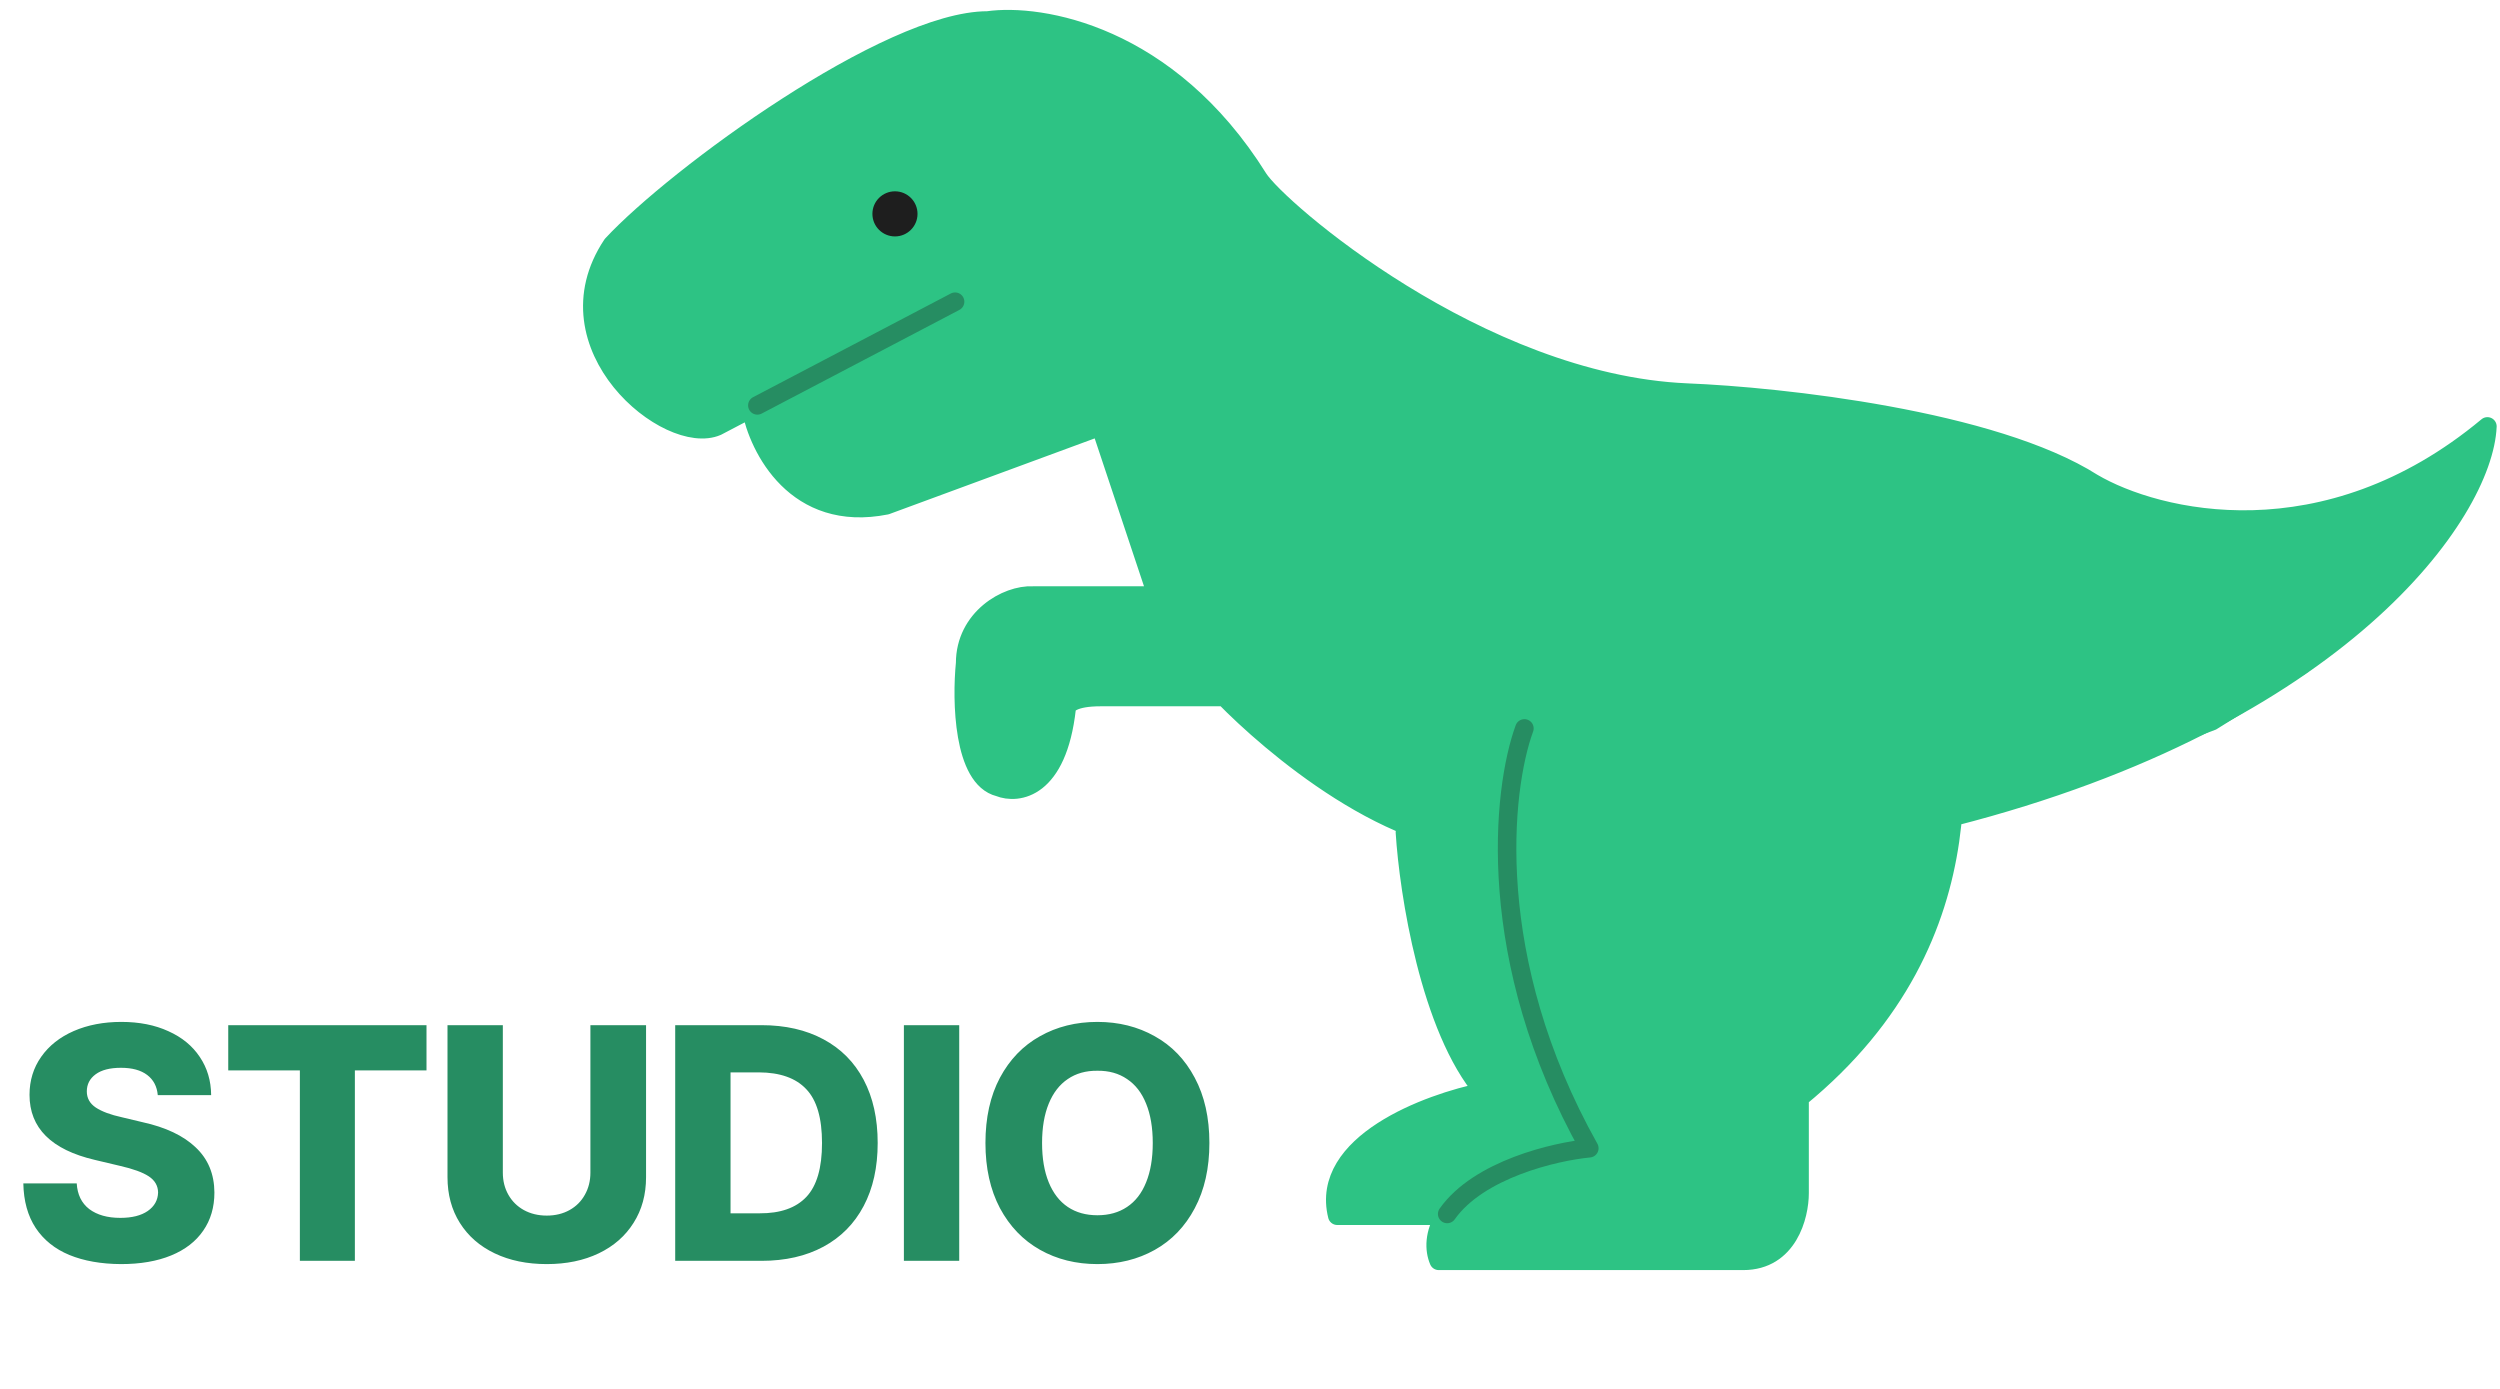 <svg width="135" height="75" viewBox="0 0 135 75" fill="none" xmlns="http://www.w3.org/2000/svg">
<path d="M38.682 22.955L40.509 21.737L41.727 24.782L42.945 26L44.163 27.218H45.38H47.816L55.123 24.782L59.385 22.955L61.212 28.435L62.43 32.089H56.95H55.123L53.905 32.698L52.687 33.915L52.078 35.133V39.395L52.687 41.222L53.296 42.44H54.514H55.732L56.95 41.222L57.558 39.395V38.178L58.167 37.569H59.605H66.083L70.345 41.222L72.781 43.049L75.216 44.267L75.825 44.876L76.434 47.92L77.043 52.791L78.261 55.836L80.088 58.88L76.434 60.098L74.608 61.316L72.781 62.534L72.172 64.361V65.578H77.652V66.187V67.405L78.004 68.014H89.83H95.31L96.528 66.796L97.137 64.969V59.489L99.791 56.794L103.294 52.102L104.001 49.82L105.479 45.096V43.658H108.097L114.795 41.222L119.666 39.395L124.538 36.351L127.582 33.915L130.627 30.871L133.062 27.218L134.28 24.782V23.564L131.844 24.782L126.973 27.218L123.32 27.826H119.058L115.404 27.218L111.751 25.391L106.879 23.564L100.79 22.346L96.528 21.737L89.83 21.128L84.35 19.911L77.652 16.866L71.563 13.213L67.91 9.559L66.083 7.124L63.038 4.079L59.385 2.252L55.732 1.035H52.078L47.207 2.861L41.118 6.515L35.029 11.386L32.593 13.822L31.985 15.648L32.593 18.693L34.42 21.737L36.856 22.955H38.682Z" fill="#2DC384"/>
<path d="M51.51 16.328L40.549 22.069M105.449 44.115C126.396 38.757 134.117 27.695 134.32 23.026C125.552 30.333 116.459 28.101 113.009 26.071C107.65 22.661 96.162 21.403 91.088 21.2C79.885 20.713 68.976 11.272 67.95 9.63C63.079 1.837 56.178 0.7 53.336 1.106C47.978 1.106 36.512 9.488 33.051 13.213C29.397 18.693 36.095 24.173 38.723 23.026L40.549 22.069M104.628 34.712C105.642 39.177 107.894 50.517 97.177 59.285V64.432C97.177 65.65 96.568 68.085 94.133 68.085H77.692C77.44 67.496 77.418 66.601 78.033 65.65M82.37 39.395C81.365 41.262 81.199 43.06 81.254 45.556M75.866 44.947C76.069 48.194 77.205 55.542 80.128 58.952C77.084 59.561 71.238 61.753 72.212 65.65H78.033M78.033 65.65C78.903 64.306 81.044 62.852 85.608 61.996C83.89 58.418 81.385 51.528 81.254 45.556M66.123 37.64C68.498 40.076 75.335 46.043 81.254 45.556M66.123 32.16H62.47M70.386 37.64H59.425C57.964 37.64 57.599 38.046 57.599 38.249C57.111 42.633 54.96 42.917 53.945 42.511C51.997 42.024 51.916 37.843 52.118 35.813C52.118 33.378 54.361 32.089 55.772 32.16H62.47M40.549 22.069C40.955 24.215 42.985 28.263 47.856 27.289L59.425 23.026L62.47 32.16" stroke="#2DC384" stroke-linecap="round" stroke-linejoin="round"/>
<circle cx="47.816" cy="11.995" r="0.718" fill="#1E1E1E" stroke="#2DC384"/>
<circle cx="48.328" cy="11.549" r="1.218" fill="#1E1E1E"/>
<path d="M40.897 21.891L51.575 16.292" stroke="#268D62" stroke-linecap="round" stroke-linejoin="round"/>
<path d="M82.318 39.334C81.106 42.647 80.109 51.819 85.823 62.005C83.975 62.182 79.851 63.141 78.148 65.554" stroke="#268D62" stroke-linecap="round" stroke-linejoin="round"/>
<path d="M8.52 59.138C8.479 58.669 8.288 58.306 7.948 58.048C7.608 57.79 7.137 57.661 6.533 57.661C5.936 57.661 5.479 57.779 5.162 58.013C4.846 58.247 4.688 58.555 4.688 58.936C4.688 59.299 4.849 59.589 5.171 59.806C5.499 60.023 5.971 60.199 6.586 60.333L7.693 60.597C8.947 60.872 9.905 61.327 10.567 61.959C11.235 62.586 11.572 63.398 11.578 64.394C11.578 65.191 11.376 65.879 10.972 66.459C10.573 67.039 9.996 67.485 9.24 67.795C8.484 68.106 7.582 68.261 6.533 68.261C5.461 68.255 4.532 68.091 3.747 67.769C2.968 67.447 2.361 66.96 1.928 66.31C1.5 65.659 1.277 64.857 1.26 63.902H4.143C4.178 64.505 4.403 64.968 4.819 65.29C5.241 65.607 5.801 65.765 6.498 65.765C7.125 65.765 7.617 65.642 7.975 65.396C8.338 65.144 8.525 64.81 8.537 64.394C8.531 64.031 8.364 63.741 8.036 63.524C7.708 63.307 7.184 63.117 6.463 62.953L5.127 62.636C2.771 62.085 1.594 60.913 1.594 59.12C1.594 58.347 1.805 57.661 2.227 57.064C2.648 56.466 3.234 56.003 3.984 55.675C4.74 55.347 5.596 55.183 6.551 55.183C7.518 55.183 8.364 55.35 9.091 55.684C9.823 56.012 10.389 56.475 10.787 57.073C11.191 57.67 11.396 58.359 11.402 59.138H8.52ZM12.325 55.359H23.031V57.802H19.163V68.085H16.193V57.802H12.325V55.359ZM34.887 55.359V63.568C34.887 64.505 34.662 65.329 34.211 66.037C33.765 66.746 33.138 67.294 32.33 67.681C31.521 68.068 30.587 68.261 29.526 68.261C28.46 68.261 27.522 68.068 26.714 67.681C25.905 67.294 25.278 66.746 24.833 66.037C24.387 65.329 24.165 64.505 24.165 63.568V55.359H27.153V63.322C27.153 63.767 27.253 64.165 27.452 64.517C27.651 64.868 27.929 65.144 28.287 65.343C28.65 65.542 29.063 65.642 29.526 65.642C29.989 65.642 30.399 65.542 30.757 65.343C31.114 65.144 31.389 64.868 31.583 64.517C31.782 64.165 31.882 63.767 31.882 63.322V55.359H34.887ZM36.461 68.085V55.359H41.119C42.408 55.359 43.525 55.614 44.468 56.123C45.411 56.627 46.135 57.357 46.639 58.312C47.143 59.267 47.395 60.404 47.395 61.722C47.395 63.035 47.143 64.168 46.639 65.123C46.135 66.079 45.411 66.811 44.468 67.321C43.525 67.83 42.408 68.085 41.119 68.085H36.461ZM41.014 65.519C42.139 65.525 42.983 65.229 43.545 64.631C44.108 64.034 44.389 63.064 44.389 61.722C44.389 60.374 44.105 59.405 43.536 58.813C42.974 58.215 42.121 57.913 40.979 57.908H39.449V65.519H41.014ZM51.798 68.085H48.81V55.359H51.798V68.085ZM65.307 61.722C65.307 63.081 65.044 64.256 64.516 65.246C63.995 66.231 63.274 66.981 62.354 67.496C61.44 68.006 60.409 68.261 59.261 68.261C58.106 68.261 57.072 68.003 56.158 67.488C55.244 66.972 54.523 66.222 53.996 65.238C53.474 64.247 53.214 63.075 53.214 61.722C53.214 60.357 53.474 59.182 53.996 58.198C54.523 57.213 55.244 56.466 56.158 55.956C57.072 55.441 58.106 55.183 59.261 55.183C60.409 55.183 61.44 55.441 62.354 55.956C63.274 56.466 63.995 57.213 64.516 58.198C65.044 59.182 65.307 60.357 65.307 61.722ZM56.272 61.722C56.272 62.554 56.392 63.263 56.633 63.849C56.873 64.435 57.216 64.877 57.661 65.176C58.106 65.475 58.639 65.624 59.261 65.624C59.882 65.624 60.415 65.475 60.86 65.176C61.311 64.877 61.654 64.435 61.889 63.849C62.129 63.263 62.249 62.554 62.249 61.722C62.249 60.89 62.129 60.181 61.889 59.595C61.654 59.009 61.311 58.567 60.86 58.268C60.415 57.963 59.882 57.814 59.261 57.82C58.639 57.814 58.106 57.963 57.661 58.268C57.216 58.567 56.873 59.009 56.633 59.595C56.392 60.181 56.272 60.89 56.272 61.722Z" fill="#268D62"/>
</svg>
